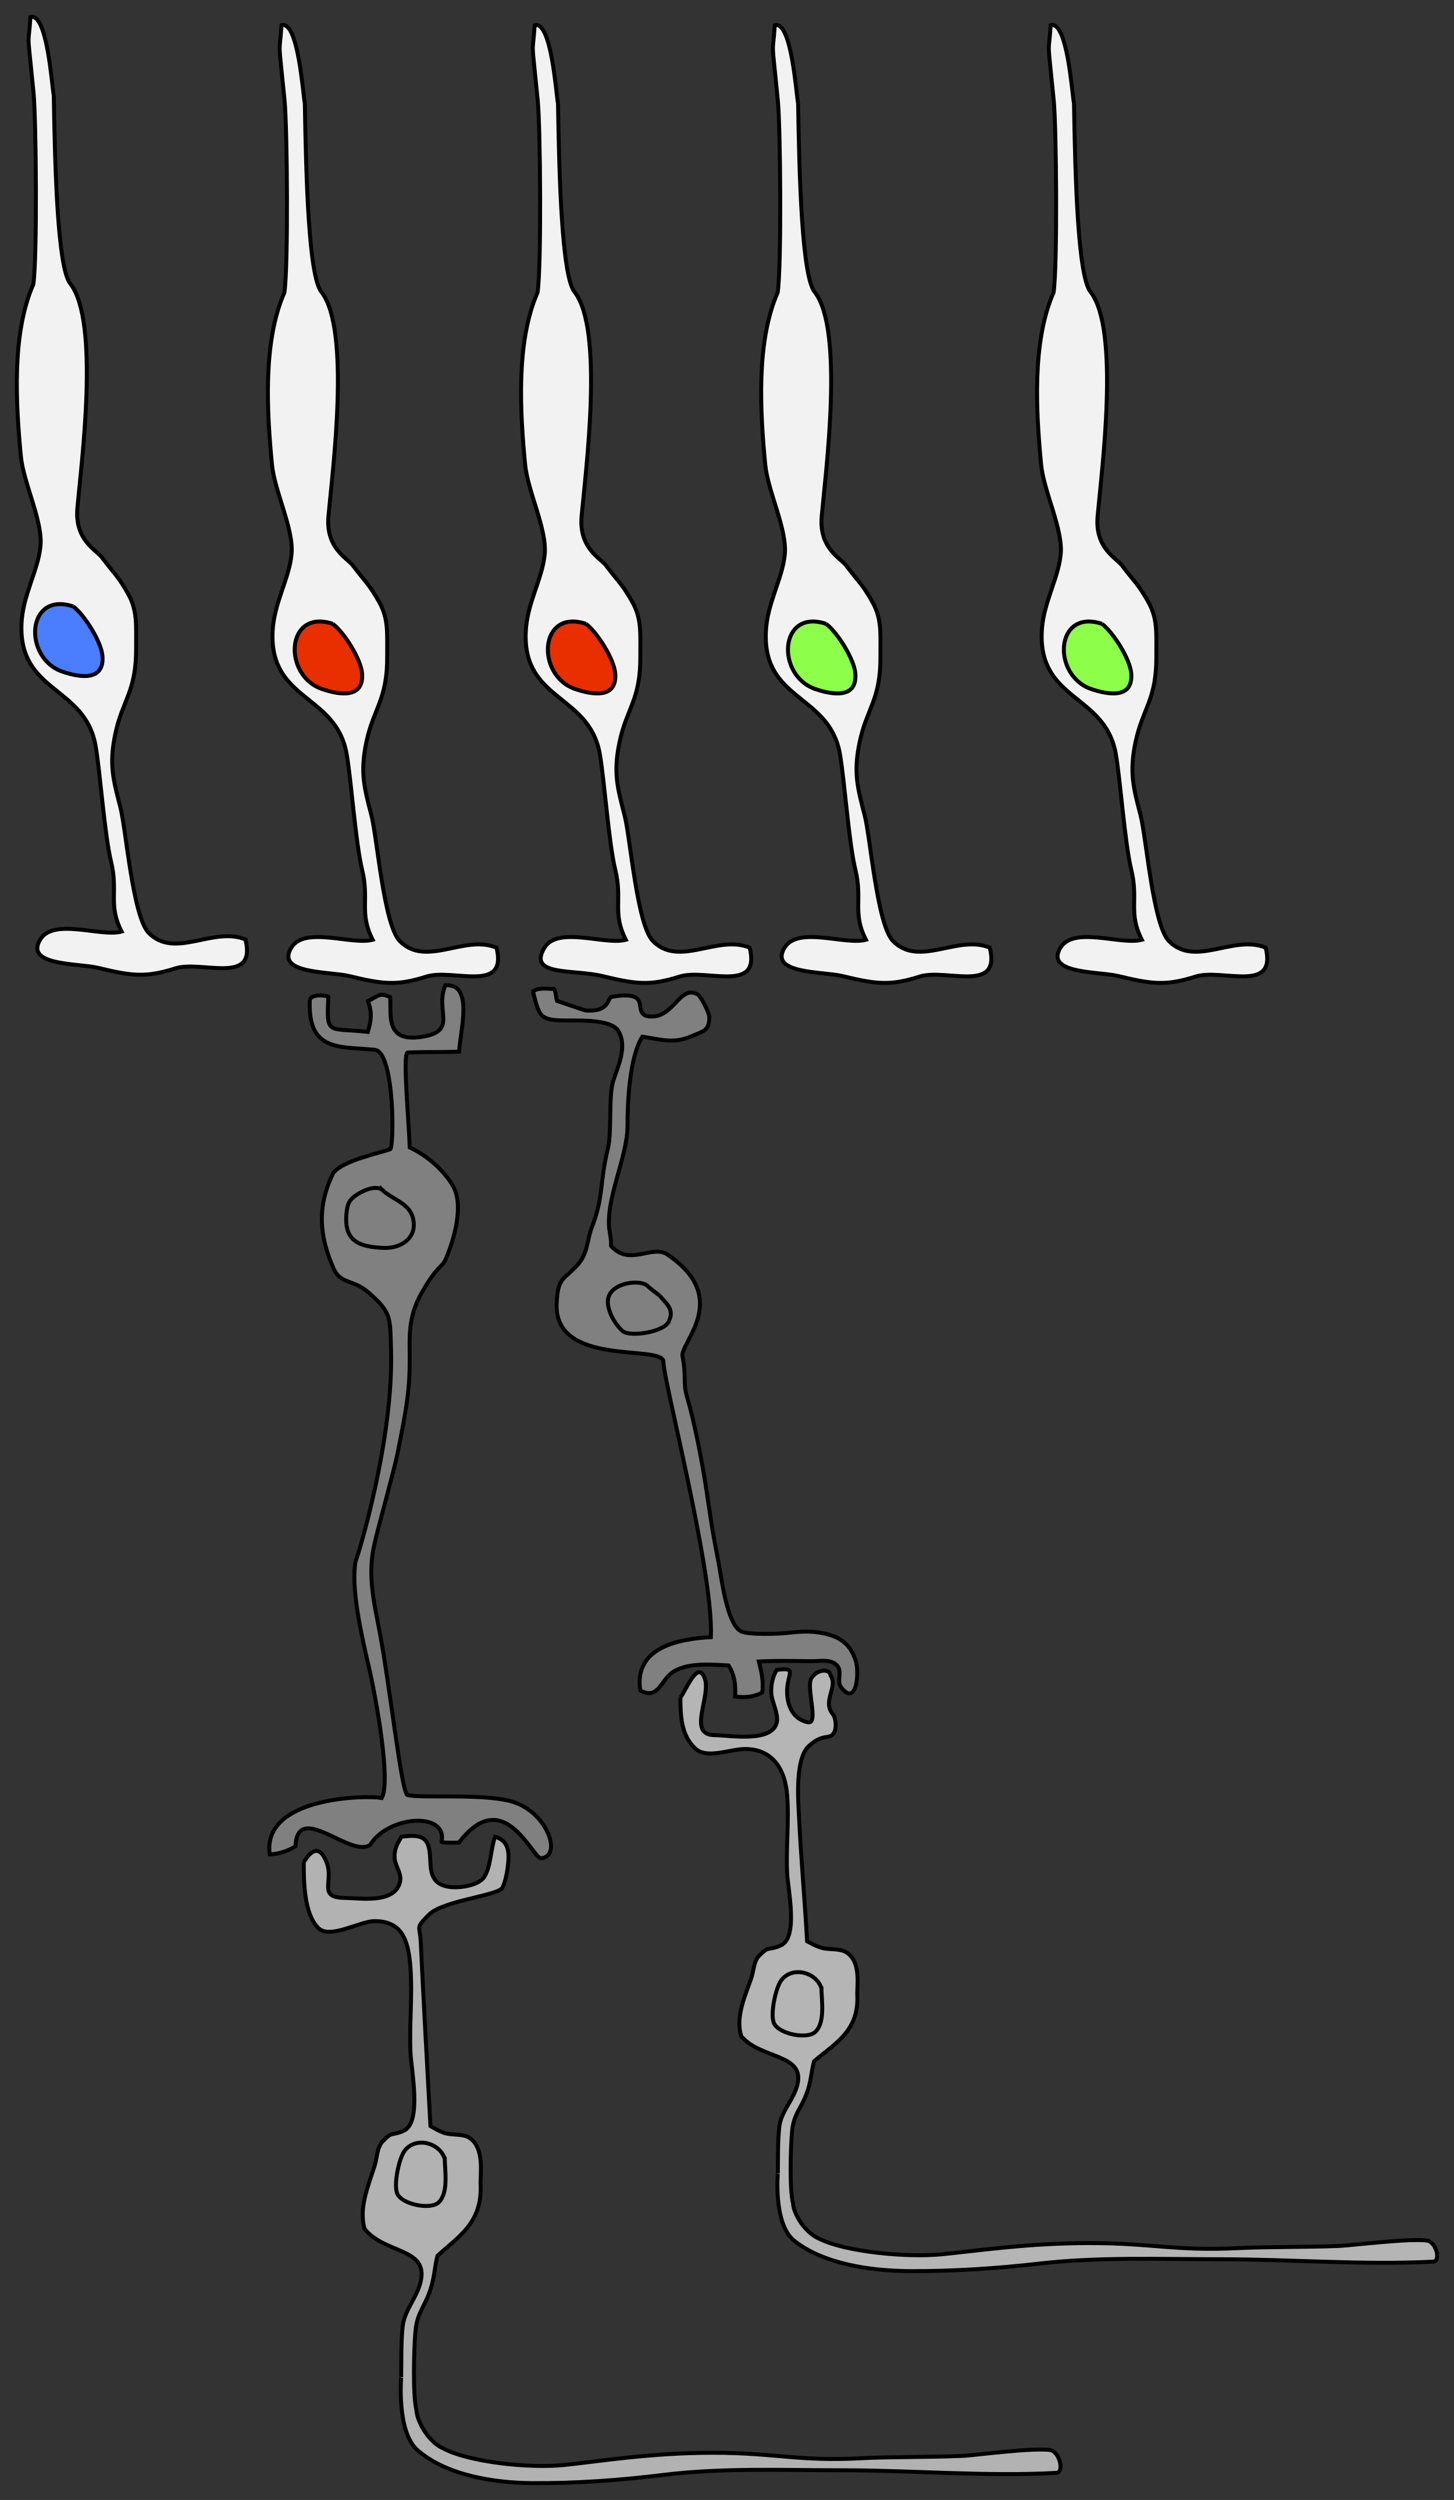<?xml version="1.0" encoding="UTF-8" standalone="no"?>
<!-- Created with Inkscape (http://www.inkscape.org/) -->

<svg
   xmlns:dc="http://purl.org/dc/elements/1.1/"
   xmlns:cc="http://creativecommons.org/ns#"
   xmlns:rdf="http://www.w3.org/1999/02/22-rdf-syntax-ns#"
   xmlns:svg="http://www.w3.org/2000/svg"
   xmlns="http://www.w3.org/2000/svg"
   xmlns:sodipodi="http://sodipodi.sourceforge.net/DTD/sodipodi-0.dtd"
   xmlns:inkscape="http://www.inkscape.org/namespaces/inkscape"
   id="svg2"
   version="1.1"
   inkscape:version="0.92.2 (30a58d1, 2017-08-07)"
   xml:space="preserve"
   width="490.492"
   height="842.845"
   viewBox="0 0 459.837 790.167"
   sodipodi:docname="physiology_generic.svg"
   inkscape:export-filename="/home/brian/Dropbox/Berkeley/Presentations/Legacy/physiology/physiology_generic.png"
   inkscape:export-xdpi="300"
   inkscape:export-ydpi="300"><rect x="0" y="0" width="459.837" height="790.167" fill="#333333" stroke="none"/><defs
     id="defs6"><clipPath
       clipPathUnits="userSpaceOnUse"
       id="clipPath16"><path
         d="M 0,1170.331 H 1875.354 V 0 H 0 Z"
         id="path18"
         inkscape:connector-curvature="0" /></clipPath><clipPath
       clipPathUnits="userSpaceOnUse"
       id="clipPath356"><path
         d="M 0,1170.331 H 1875.354 V 0 H 0 Z"
         id="path358"
         inkscape:connector-curvature="0" /></clipPath></defs><sodipodi:namedview
     pagecolor="#ffffff"
     bordercolor="#666666"
     borderopacity="1"
     objecttolerance="10"
     gridtolerance="10"
     guidetolerance="10"
     inkscape:pageopacity="0"
     inkscape:pageshadow="2"
     inkscape:window-width="1829"
     inkscape:window-height="988"
     id="namedview4"
     showgrid="false"
     inkscape:zoom="0.45628758"
     inkscape:cx="-157.79592"
     inkscape:cy="562.71986"
     inkscape:window-x="75"
     inkscape:window-y="34"
     inkscape:window-maximized="0"
     inkscape:current-layer="g10"
     fit-margin-top="5"
     fit-margin-left="5"
     fit-margin-right="5"
     fit-margin-bottom="5" /><g
     id="g10"
     inkscape:groupmode="layer"
     inkscape:label="physiology_figure_v2"
     transform="matrix(1.25,0,0,-1.25,-869.186,817.97)"><g
       id="g36"
       transform="translate(897.274,628.207)"><path
         d="m 0,0 c -0.483,2.333 -1.649,21.043 -5.899,19.793 -0.568,-8.639 -0.937,-1.62 0.774,-19.043 0.668,-6.807 0.958,-41.665 -0.042,-48.54 -5.518,-12.513 -4.415,-30.372 -3.146,-43.542 0.652,-6.758 5.587,-16.378 4.947,-22.703 -0.646,-6.39 -4.529,-12.35 -4.801,-19.754 -0.635,-17.315 16.052,-15.571 18.732,-30.617 1.186,-6.654 2.226,-22.338 3.935,-29.384 1.862,-7.676 -0.842,-10.812 2.667,-17.667 -5.301,-1.449 -17.268,3.581 -20.627,-2.062 -3.942,-6.62 9.724,-5.928 14.627,-7.105 8.591,-2.061 11.996,-2.542 19.615,-0.137 6.649,2.1 20.599,-4.4 17.718,7.304 -8.159,3.36 -17.809,-5.057 -24.46,1.648 -4.087,4.121 -5.714,26.118 -7.207,31.852 -1.802,6.93 -2.872,10.796 -1.275,18.433 1.818,8.696 5.374,10.656 5.275,21.981 -0.046,5.308 0.417,9.149 -2.022,13.48 -2.644,4.692 -3.477,5.016 -6.644,9.23 -1.421,1.89 -6.917,4.375 -6.196,12.458 1.014,11.374 5.732,47.234 -1.804,56.751 C 1,-43.624 0.303,-19.163 0,0"
         style="fill:#f2f2f2;fill-opacity:1;fill-rule:nonzero;stroke:#000000;stroke-width:1;stroke-linecap:butt;stroke-linejoin:miter;stroke-miterlimit:4;stroke-dasharray:none;stroke-opacity:1"
         id="path38"
         inkscape:connector-curvature="0" /></g><g
       id="g40"
       transform="translate(904.367,496.628)"><path
         d="M 0,0 C -11.922,3.97 -12.786,-13.059 -2.719,-16.488 1.821,-18.035 7.87,-18.886 7.389,-12.544 7.118,-8.972 2.929,-2.26 0,0"
         style="fill:#8dff4a;fill-opacity:1;fill-rule:nonzero;stroke:#000000;stroke-width:1;stroke-linecap:butt;stroke-linejoin:miter;stroke-miterlimit:4;stroke-dasharray:none;stroke-opacity:1"
         id="path42"
         inkscape:connector-curvature="0" /></g><path
       inkscape:connector-curvature="0"
       id="path46"
       style="fill:#f2f2f2;fill-opacity:1;fill-rule:nonzero;stroke:#000000;stroke-width:1;stroke-linecap:butt;stroke-linejoin:miter;stroke-miterlimit:4;stroke-dasharray:none;stroke-opacity:1"
       d="m 836.525,628.207 c -0.483,2.333 -1.649,21.043 -5.899,19.793 -0.568,-8.639 -0.937,-1.62 0.774,-19.043 0.668,-6.807 0.958,-41.665 -0.042,-48.54 -5.518,-12.513 -4.415,-30.372 -3.146,-43.542 0.652,-6.758 5.587,-16.378 4.947,-22.703 -0.646,-6.39 -4.529,-12.35 -4.801,-19.754 -0.635,-17.315 16.052,-15.571 18.732,-30.617 1.186,-6.654 2.226,-22.338 3.935,-29.384 1.862,-7.676 -0.842,-10.812 2.667,-17.667 -5.301,-1.449 -17.268,3.581 -20.627,-2.062 -4.275,-7.179 7.389,-5.368 14.627,-7.105 8.591,-2.061 11.996,-2.542 19.615,-0.137 6.649,2.1 20.599,-4.4 17.718,7.304 -8.159,3.36 -17.809,-5.057 -24.46,1.648 -4.087,4.121 -5.714,26.118 -7.207,31.852 -1.802,6.93 -2.872,10.796 -1.275,18.433 1.818,8.696 5.374,10.656 5.275,21.981 -0.046,5.308 0.417,9.149 -2.022,13.48 -2.644,4.692 -3.477,5.016 -6.644,9.23 -1.421,1.89 -6.917,4.375 -6.196,12.458 1.014,11.374 5.732,47.234 -1.804,56.751 -3.167,4 -3.864,28.461 -4.167,47.624" /><g
       id="g48"
       transform="translate(843.618,496.628)"><path
         d="M 0,0 C -11.922,3.97 -12.786,-13.059 -2.719,-16.488 1.821,-18.035 7.87,-18.886 7.389,-12.544 7.118,-8.972 2.929,-2.26 0,0"
         style="fill:#e92e00;fill-opacity:1;fill-rule:nonzero;stroke:#000000;stroke-width:1;stroke-linecap:butt;stroke-linejoin:miter;stroke-miterlimit:4;stroke-dasharray:none;stroke-opacity:1"
         id="path50"
         inkscape:connector-curvature="0" /></g><g
       id="g52"
       transform="translate(772.474,628.207)"><path
         d="m 0,0 c -0.483,2.333 -1.649,21.043 -5.899,19.793 -0.568,-8.639 -0.937,-1.62 0.774,-19.043 0.668,-6.807 0.958,-41.665 -0.042,-48.54 -5.518,-12.513 -4.415,-30.372 -3.146,-43.542 0.652,-6.758 5.587,-16.378 4.947,-22.703 -0.646,-6.39 -4.529,-12.35 -4.801,-19.754 -0.635,-17.315 16.052,-15.571 18.732,-30.617 1.186,-6.654 2.226,-22.338 3.935,-29.384 1.862,-7.676 -0.842,-10.812 2.667,-17.667 -5.301,-1.449 -17.268,3.581 -20.627,-2.062 -3.942,-6.62 9.724,-5.928 14.627,-7.105 8.591,-2.061 11.996,-2.542 19.615,-0.137 6.649,2.1 20.599,-4.4 17.718,7.304 -8.159,3.36 -17.809,-5.057 -24.46,1.648 -4.087,4.121 -5.714,26.118 -7.207,31.852 -1.802,6.93 -2.872,10.796 -1.275,18.433 1.818,8.696 5.374,10.656 5.275,21.981 -0.046,5.308 0.417,9.149 -2.022,13.48 -2.644,4.692 -3.477,5.016 -6.644,9.23 -1.421,1.89 -6.917,4.375 -6.196,12.458 1.014,11.374 5.732,47.234 -1.804,56.751 C 1,-43.624 0.303,-19.163 0,0"
         style="fill:#f2f2f2;fill-opacity:1;fill-rule:nonzero;stroke:#000000;stroke-width:1;stroke-linecap:butt;stroke-linejoin:miter;stroke-miterlimit:4;stroke-dasharray:none;stroke-opacity:1"
         id="path54"
         inkscape:connector-curvature="0" /></g><g
       id="g56"
       transform="translate(779.567,496.628)"><path
         d="M 0,0 C -11.922,3.97 -12.786,-13.059 -2.719,-16.488 1.821,-18.035 7.87,-18.886 7.389,-12.544 7.118,-8.972 2.929,-2.26 0,0"
         style="fill:#e92e00;fill-opacity:1;fill-rule:nonzero;stroke:#000000;stroke-width:1;stroke-linecap:butt;stroke-linejoin:miter;stroke-miterlimit:4;stroke-dasharray:none;stroke-opacity:1"
         id="path58"
         inkscape:connector-curvature="0" /></g><g
       id="g68"
       transform="translate(708.952,630.279)"><path
         d="m 0,0 c -0.483,2.333 -1.649,21.043 -5.899,19.793 -0.568,-8.639 -0.937,-1.62 0.774,-19.043 0.668,-6.807 0.958,-41.665 -0.042,-48.54 -5.518,-12.513 -4.415,-30.372 -3.146,-43.542 0.652,-6.758 5.587,-16.378 4.947,-22.703 -0.646,-6.39 -4.529,-12.35 -4.801,-19.754 -0.635,-17.315 16.052,-15.571 18.732,-30.617 1.186,-6.654 2.226,-22.338 3.935,-29.384 1.862,-7.676 -0.842,-10.812 2.667,-17.667 -5.301,-1.449 -17.268,3.581 -20.627,-2.062 -3.942,-6.62 9.724,-5.928 14.627,-7.105 8.591,-2.061 11.996,-2.542 19.615,-0.137 6.649,2.1 20.599,-4.4 17.718,7.304 -8.159,3.36 -17.809,-5.057 -24.46,1.648 -4.087,4.121 -5.714,26.118 -7.207,31.852 -1.802,6.93 -2.872,10.796 -1.275,18.433 1.818,8.696 5.374,10.656 5.275,21.981 -0.046,5.308 0.417,9.149 -2.022,13.48 -2.644,4.692 -3.477,5.016 -6.644,9.23 -1.421,1.89 -6.917,4.375 -6.196,12.458 1.014,11.374 5.732,47.234 -1.804,56.751 C 1,-43.624 0.303,-19.163 0,0"
         style="fill:#f2f2f2;fill-opacity:1;fill-rule:nonzero;stroke:#000000;stroke-width:1;stroke-linecap:butt;stroke-linejoin:miter;stroke-miterlimit:4;stroke-dasharray:none;stroke-opacity:1"
         id="path70"
         inkscape:connector-curvature="0" /></g><g
       id="g76"
       transform="translate(967.076,628.207)"><path
         d="m 0,0 c -0.483,2.333 -1.649,21.043 -5.899,19.793 -0.568,-8.639 -0.937,-1.62 0.774,-19.043 0.668,-6.807 0.958,-41.665 -0.042,-48.54 -5.518,-12.513 -4.415,-30.372 -3.146,-43.542 0.652,-6.758 5.587,-16.378 4.947,-22.703 -0.646,-6.39 -4.529,-12.35 -4.801,-19.754 -0.635,-17.315 16.052,-15.571 18.732,-30.617 1.186,-6.654 2.226,-22.338 3.935,-29.384 1.862,-7.676 -0.843,-10.812 2.667,-17.667 -5.301,-1.449 -17.268,3.581 -20.627,-2.062 -3.942,-6.62 9.724,-5.928 14.627,-7.105 8.592,-2.061 11.996,-2.542 19.615,-0.137 6.649,2.1 20.6,-4.4 17.718,7.304 -8.159,3.36 -17.81,-5.057 -24.46,1.648 -4.088,4.121 -5.715,26.118 -7.207,31.852 -1.803,6.93 -2.872,10.796 -1.275,18.433 1.818,8.696 5.375,10.656 5.275,21.981 -0.046,5.308 0.417,9.149 -2.022,13.48 -2.644,4.692 -3.477,5.016 -6.644,9.23 -1.422,1.89 -6.917,4.375 -6.196,12.458 1.014,11.374 5.731,47.234 -1.804,56.751 C 1,-43.624 0.303,-19.163 0,0"
         style="fill:#f2f2f2;fill-opacity:1;fill-rule:nonzero;stroke:#000000;stroke-width:1;stroke-linecap:butt;stroke-linejoin:miter;stroke-miterlimit:4;stroke-dasharray:none;stroke-opacity:1"
         id="path78"
         inkscape:connector-curvature="0" /></g><g
       id="g80"
       transform="translate(974.168,496.628)"><path
         d="M 0,0 C -11.921,3.97 -12.785,-13.059 -2.719,-16.488 1.823,-18.035 7.871,-18.886 7.39,-12.544 7.119,-8.972 2.93,-2.26 0,0"
         style="fill:#8dff4a;fill-opacity:1;fill-rule:nonzero;stroke:#000000;stroke-width:1;stroke-linecap:butt;stroke-linejoin:miter;stroke-miterlimit:4;stroke-dasharray:none;stroke-opacity:1"
         id="path82"
         inkscape:connector-curvature="0" /></g><g
       id="g88"
       transform="translate(713.886,501.026)"><path
         d="m 0,0 c -11.921,3.97 -12.785,-13.06 -2.719,-16.489 4.541,-1.547 10.59,-2.398 10.108,3.945 C 7.119,-8.973 2.929,-2.261 0,0"
         style="fill:#4a7dff;fill-opacity:1;fill-rule:nonzero;stroke:#000000;stroke-width:1;stroke-linecap:butt;stroke-linejoin:miter;stroke-miterlimit:4;stroke-dasharray:none;stroke-opacity:1"
         id="path90"
         inkscape:connector-curvature="0" /></g><g
       id="g100"
       transform="translate(773.738,401.629)"><path
         d="m 0,0 c -0.639,-13.356 7.662,-11.795 16.458,-12.712 5.094,-0.532 4.963,-25.825 3.745,-25.168 -1.841,-0.77 -12.167,-2.833 -14.333,-6.083 -4,-8.25 -3.584,-15.667 0.166,-24.084 1.76,-3.95 4.904,-2.651 8.723,-5.953 5.951,-5.149 5.519,-6.34 5.777,-14.253 0.747,-22.919 -8.393,-52.596 -8.911,-53.626 -1.357,-6.562 1.484,-19.065 3.167,-26.25 2.087,-8.913 5.75,-29.666 3.402,-33.767 -4.236,0.767 -30.354,0.234 -28.34,-14.25 2.08,0.026 4.817,0.899 6.511,2.067 0.535,11.523 13.921,-3.096 18.88,0.324 4.666,7.542 19.719,8.424 18.076,0.819 -0.133,-0.384 4.855,-0.251 4.438,-0.194 11.777,15.417 19.027,-5.542 21.069,-3.958 5.042,0.875 1.031,12.155 -8.286,14.459 -7.75,1.917 -22.5,0.584 -25.906,1.507 -1.594,1.41 -4.478,28.859 -7.323,43.095 -1.435,7.187 -2.496,13.025 -1.105,19.732 0.917,4.416 4.952,18.543 5.917,23.25 2.546,12.421 3.183,16.905 3.144,24.75 -0.026,5.023 -0.424,10.065 3.017,16.123 4.16,7.324 5.103,6.172 6.167,8.709 2.036,4.854 4.653,13.528 1.667,18.5 -2.335,3.884 -6.37,7.455 -10.852,9.583 -0.139,5.826 -1.81,23.251 -0.577,23.979 4.836,0.245 8.254,0.017 13.095,0.242 0.238,5.339 3.771,17.263 -3.5,16.773 -2.742,-6.506 3.336,-11.566 -5.92,-13.035 -9.455,-1.501 -7.705,5.624 -8.047,10.035 -2.752,1.269 -2.82,0.33 -5.635,-1.011 1.227,-3.025 0.727,-5.275 -0.005,-7.777 C 4.536,-7.047 4.187,-9.256 4.687,0.684 4.708,0.954 0.628,1.599 0,0"
         style="fill:#808080;fill-opacity:1;fill-rule:nonzero;stroke:#000000;stroke-width:1;stroke-linecap:butt;stroke-linejoin:miter;stroke-miterlimit:4;stroke-dasharray:none;stroke-opacity:1"
         id="path102"
         inkscape:connector-curvature="0" /></g><path
       inkscape:connector-curvature="0"
       id="path106"
       style="fill:none;stroke:#000000;stroke-width:1;stroke-linecap:butt;stroke-linejoin:miter;stroke-miterlimit:4;stroke-dasharray:none;stroke-opacity:1"
       d="m 792.524,353.082 c -1.588,1.972 -5.106,0.331 -6.723,-0.687 -2.132,-1.344 -2.549,-2.381 -2.79,-4.843 -0.676,-6.916 3.024,-8.494 9.514,-8.72 4.448,-0.155 8.668,2.729 7.249,7.746 -1.135,4.011 -6.063,4.674 -8.5,7.754" /><g
       id="g108"
       transform="translate(911.884,234.332)"><path
         d="m 0,0 c -1.317,4.187 -3.789,6.096 -8.062,7.013 -3.551,0.762 -6.329,0.439 -9.638,0.096 -1.847,-0.191 -9.279,-0.494 -11.243,0.391 -3.745,1.687 -5.089,13.937 -5.828,17.668 -1.806,9.127 -1.821,10.266 -3.25,19.5 -0.944,6.106 -2.924,16.272 -4.666,22.083 -1.109,3.701 -0.153,5.29 -1.172,10.332 -0.669,3.458 12.583,14.667 -3.834,25.75 -3.72,2.512 -9.202,-2.747 -13.75,1.658 -1.041,1.009 -0.022,-0.491 -0.833,4.092 -1.364,7.711 4.5,18.762 4.5,26.75 0,6.091 0.513,17.434 3.754,22.58 4.539,-0.655 7.84,-1.9 12.412,0.101 2.841,1.244 4.635,1.304 4.525,4.984 -0.027,0.903 -2.053,5.058 -2.863,5.54 -4.517,2.685 -5.996,-5.693 -11.856,-5.536 -5.715,0.153 1.382,6.842 -9.85,5.015 -1.29,-0.017 -0.321,-4.02 -6.8,-3.461 l -2.302,0.748 -4.845,1.65 c -0.336,0.918 -0.202,2.121 -0.773,3.034 -0.896,-0.049 -5.183,0.538 -5.233,-0.989 L -81.609,169 c 0,-0.002 10e-4,-0.004 0.002,-0.007 -0.002,-0.053 -0.012,-0.102 -0.002,-0.16 l 0.048,-0.016 c 1.617,-6.061 1.54,-6.823 9.075,-6.817 3.252,0.003 10.513,0.159 12.275,-2.479 2.679,-4.009 -0.23,-9.722 -1.148,-12.688 -1.287,-4.155 -0.334,-12.916 -1.369,-17.17 -2.142,-8.807 -1.048,-12.21 -4.048,-19.913 -1.291,-3.315 -0.994,-6.657 -3.666,-9.583 -3.604,-3.947 -4.959,-3.047 -5.25,-9.75 -0.693,-15.944 26.083,-10.416 26.996,-14.493 -0.179,-4.349 12.785,-53.499 12.011,-69.848 -8.19,-0.436 -19.569,-2.621 -17.849,-13.489 4.441,-2.396 5.136,2.344 7.913,4.425 3.639,2.725 9.986,2.156 14.425,1.901 1.517,-2.349 1.821,-5.011 1.662,-7.837 2.331,-0.319 4.819,-0.157 6.838,1.011 0.416,2.723 -0.232,5.422 -0.836,7.839 4.417,0.23 8.949,0.115 13.397,0.074 2.09,-0.019 4.891,0.624 6.424,-1.139 1.341,-1.541 -0.21,-3.953 0.981,-5.47 C 0.263,-11.701 0.879,-2.793 0,0"
         style="fill:#808080;fill-opacity:1;fill-rule:nonzero;stroke:none"
         id="path110"
         inkscape:connector-curvature="0" /></g><g
       id="g112"
       transform="translate(911.884,234.332)"><path
         d="m 0,0 c -1.317,4.187 -3.789,6.096 -8.062,7.013 -3.551,0.762 -6.329,0.439 -9.638,0.096 -1.847,-0.191 -9.279,-0.494 -11.243,0.391 -3.745,1.687 -5.089,13.937 -5.828,17.668 -1.806,9.127 -1.821,10.266 -3.25,19.5 -0.944,6.106 -2.924,16.272 -4.666,22.083 -1.109,3.701 -0.153,5.29 -1.172,10.332 -0.669,3.458 12.583,14.667 -3.834,25.75 -3.72,2.512 -9.202,-2.747 -13.75,1.658 -1.041,1.009 -0.022,-0.491 -0.833,4.092 -1.364,7.711 4.5,18.762 4.5,26.75 0,6.091 0.513,17.434 3.754,22.58 4.539,-0.655 7.84,-1.9 12.412,0.101 2.841,1.244 4.635,1.304 4.525,4.984 -0.027,0.903 -2.053,5.058 -2.863,5.54 -4.517,2.685 -5.996,-5.693 -11.856,-5.536 -5.715,0.153 1.382,6.842 -9.85,5.015 -1.29,-0.017 -0.321,-4.02 -6.8,-3.461 l -2.302,0.748 -4.845,1.65 c -0.336,0.918 -0.202,2.121 -0.773,3.034 -0.896,-0.049 -5.183,0.538 -5.233,-0.989 L -81.609,169 c 0,-0.002 10e-4,-0.004 0.002,-0.007 -0.002,-0.053 -0.012,-0.102 -0.002,-0.16 l 0.048,-0.016 c 1.617,-6.061 1.54,-6.823 9.075,-6.817 3.252,0.003 10.513,0.159 12.275,-2.479 2.679,-4.009 -0.23,-9.722 -1.148,-12.688 -1.287,-4.155 -0.334,-12.916 -1.369,-17.17 -2.142,-8.807 -1.048,-12.21 -4.048,-19.913 -1.291,-3.315 -0.994,-6.657 -3.666,-9.583 -3.604,-3.947 -4.959,-3.047 -5.25,-9.75 -0.693,-15.944 26.083,-10.416 26.996,-14.493 -0.179,-4.349 12.785,-53.499 12.011,-69.848 -8.19,-0.436 -19.569,-2.621 -17.849,-13.489 4.441,-2.396 5.136,2.344 7.913,4.425 3.639,2.725 9.986,2.156 14.425,1.901 1.517,-2.349 1.821,-5.011 1.662,-7.837 2.331,-0.319 4.819,-0.157 6.838,1.011 0.416,2.723 -0.232,5.422 -0.836,7.839 4.417,0.23 8.949,0.115 13.397,0.074 2.09,-0.019 4.891,0.624 6.424,-1.139 1.341,-1.541 -0.21,-3.953 0.981,-5.47 C 0.263,-11.701 0.879,-2.793 0,0 Z"
         style="fill:none;stroke:#000000;stroke-width:1;stroke-linecap:butt;stroke-linejoin:miter;stroke-miterlimit:4;stroke-dasharray:none;stroke-opacity:1"
         id="path114"
         inkscape:connector-curvature="0" /></g><path
       inkscape:connector-curvature="0"
       id="path118"
       style="fill:none;stroke:#000000;stroke-width:1;stroke-linecap:butt;stroke-linejoin:miter;stroke-miterlimit:4;stroke-dasharray:none;stroke-opacity:1"
       d="m 862.316,326.707 c 0,0 -3.217,2.416 -3.292,2.667 -2.016,1.414 -8.233,0.741 -9.625,-2.709 -1.12,-2.779 1.544,-7.249 3.5,-8.875 1.902,-1.581 10.363,-0.224 11.618,2.355 1.58,3.246 -0.582,4.478 -2.201,6.562" /><g
       id="g120"
       transform="translate(772.197,183.491)"><path
         d="m 0,0 c 0,-4.905 0.069,-12.989 3.65,-16.592 2.963,-2.98 10.488,1.705 14.267,1.705 6.739,-10e-4 8.535,-4.387 9.083,-11.739 0.527,-7.078 -0.308,-14.296 0,-21.392 0.197,-4.532 2.934,-17.695 -1.652,-19.848 -3.248,-1.525 -2.765,0.107 -5.43,-2.781 -1.393,-1.51 -1.362,-4.207 -2.009,-6.206 -1.696,-5.238 -3.992,-10.665 -2.517,-15.835 5.025,-6.378 16.199,-4.731 14.192,-13.335 -1.003,-4.305 -4.154,-7.168 -4.584,-11.629 -0.4,-4.151 -0.284,-8.224 -0.351,-12.483 0.039,0.179 -1.256,-13.865 4.166,-18.555 7.453,-6.447 19.557,-8.22 28.876,-8.301 11.101,-0.095 22.394,0.73 33.404,2.087 14.795,1.822 30.321,1.161 45.23,1.161 17.955,0 36.124,-1.628 53.958,-0.667 2.196,-0.077 1.071,4.998 -1.179,5.743 -4.187,0.744 -19.161,-1.267 -22.125,-1.421 -6.947,-0.363 -18.739,-0.23 -25.812,-0.609 -16.037,-0.86 -21.69,1.376 -37.667,1.376 -15.645,0 -28.318,-2.115 -37.417,-3.068 -9.095,-0.953 -24.25,0.722 -30.693,4.122 -3.89,1.652 -6.781,7.003 -6.89,9.772 -0.941,3.938 -0.614,15.596 -0.25,19.76 0.42,4.808 2.205,6.092 3.667,10.285 1.207,3.464 1.123,5.891 1.916,8.932 5.167,4.782 11.366,8.201 10.917,18.045 -0.119,2.602 1.083,9.293 -2.882,11.818 -1.569,0.999 -4.223,0.655 -5.868,1.084 -1.299,0.339 -2.725,1.156 -3.942,1.868 -0.624,11.554 -1.921,34.806 -2.449,46.402 -0.203,4.46 -1.472,3.503 2.058,7.038 3.654,3.661 17.543,4.78 18.617,6.866 0.682,1.324 1.132,3.672 1.308,5.033 C 52.08,2.4 52,5.39 48.418,6.449 47.288,3.465 47.408,-0.792 45.741,-3.609 44.369,-5.926 39.082,-6.722 36.318,-6.153 32.575,-5.381 32.115,-2.845 32,0.722 31.827,6.088 30.308,7.223 24.716,6.441 23.693,4.623 22.866,3.464 22.992,1.083 23.103,-0.987 24.898,-2.816 24.34,-5.042 22.965,-10.525 14.464,-9.071 10.424,-9.023 3.315,-8.937 7.736,-4.901 5.749,0.08 4.036,4.371 1.928,3.179 0,0"
         style="fill:#b2b2b2;fill-opacity:1;fill-rule:nonzero;stroke:#000000;stroke-width:1;stroke-linecap:butt;stroke-linejoin:miter;stroke-miterlimit:4;stroke-dasharray:none;stroke-opacity:1"
         id="path122"
         inkscape:connector-curvature="0" /></g><g
       id="g132"
       transform="translate(807.863,108.498)"><path
         d="m 0,0 c -1.255,4.126 -7.439,5.746 -10.193,1.957 -1.404,-1.932 -2.858,-8.746 -1.745,-10.9 1.366,-2.649 8.431,-4.026 10.444,-2.043 C 1.059,-8.472 0,-2.943 0,0.5"
         style="fill:none;stroke:#000000;stroke-width:1;stroke-linecap:butt;stroke-linejoin:miter;stroke-miterlimit:4;stroke-dasharray:none;stroke-opacity:1"
         id="path134"
         inkscape:connector-curvature="0" /></g><g
       id="g140"
       transform="translate(867.497,225.11)"><path
         d="m 0,0 c 0,-4.53 0.173,-9.532 3.755,-12.86 2.962,-2.752 8.833,-0.124 12.612,-0.125 6.739,-0.001 10.084,-4.817 10.633,-11.607 0.527,-6.538 -0.309,-13.205 0,-19.758 0.196,-4.187 2.934,-16.344 -1.652,-18.333 -3.248,-1.408 -2.765,0.1 -5.43,-2.568 -1.394,-1.395 -1.363,-3.886 -2.01,-5.732 -1.695,-4.838 -3.992,-9.85 -2.517,-14.625 5.025,-5.892 16.2,-4.37 14.193,-12.318 -1.004,-3.975 -4.154,-6.619 -4.584,-10.741 -0.4,-3.833 -0.285,-7.595 -0.352,-11.529 0.039,0.166 -1.255,-12.806 4.166,-17.137 7.454,-5.955 19.557,-7.593 28.877,-7.667 11.101,-0.088 22.394,0.674 33.403,1.927 14.795,1.683 30.321,1.073 45.23,1.073 17.955,0 36.125,-1.504 53.959,-0.616 2.195,-0.071 1.07,4.616 -1.18,5.304 -4.187,0.687 -19.161,-1.17 -22.125,-1.313 -6.947,-0.334 -18.739,-0.212 -25.812,-0.562 -16.037,-0.794 -21.689,1.27 -37.666,1.27 -15.646,0 -28.318,-1.952 -37.417,-2.833 -9.096,-0.88 -24.25,0.667 -30.693,3.807 -3.89,1.526 -6.781,6.468 -6.89,9.026 -0.941,3.637 -0.614,14.404 -0.25,18.25 0.42,4.441 2.205,5.627 3.666,9.5 1.207,3.2 1.123,5.441 1.917,8.25 5.167,4.417 11.366,7.574 10.917,16.667 -0.119,2.403 1.083,8.583 -2.883,10.916 -1.568,0.922 -4.222,0.605 -5.867,1.001 -1.3,0.312 -2.725,1.067 -3.942,1.725 -0.624,10.671 -1.533,20.896 -2.06,31.607 -0.203,4.119 -1.036,14.501 2.494,17.766 3.654,3.381 5.3,1.449 6.375,3.375 0.682,1.223 0.489,3.703 -0.313,4.688 -2.75,3.375 1.426,6.788 -0.589,9.85 C 37.929,7.177 34.785,7.492 33.117,4.89 31.746,2.75 35.067,-6.761 32.304,-6.235 28.56,-5.522 27.107,-2.154 26.992,1.14 26.818,6.097 29.958,7.736 24.367,7.015 23.345,5.335 22.865,3.199 22.992,1 23.102,-0.911 24.925,-4.303 24.367,-6.36 22.992,-11.424 12.656,-9.53 8.617,-9.485 1.507,-9.406 8.042,0.539 6.054,5.14 4.341,9.104 1.928,2.937 0,0"
         style="fill:#b5b5b5;fill-opacity:1;fill-rule:nonzero;stroke:#000000;stroke-width:1;stroke-linecap:butt;stroke-linejoin:miter;stroke-miterlimit:4;stroke-dasharray:none;stroke-opacity:1"
         id="path142"
         inkscape:connector-curvature="0" /></g><g
       id="g144"
       transform="translate(903.163,151.61)"><path
         d="m 0,0 c -1.256,4.126 -7.439,5.746 -10.193,1.957 -1.405,-1.932 -2.858,-8.746 -1.745,-10.9 1.366,-2.649 8.43,-4.026 10.444,-2.043 C 1.059,-8.472 0,-2.943 0,0.5"
         style="fill:none;stroke:#000000;stroke-width:1;stroke-linecap:butt;stroke-linejoin:miter;stroke-miterlimit:4;stroke-dasharray:none;stroke-opacity:1"
         id="path146"
         inkscape:connector-curvature="0" /></g></g></svg>